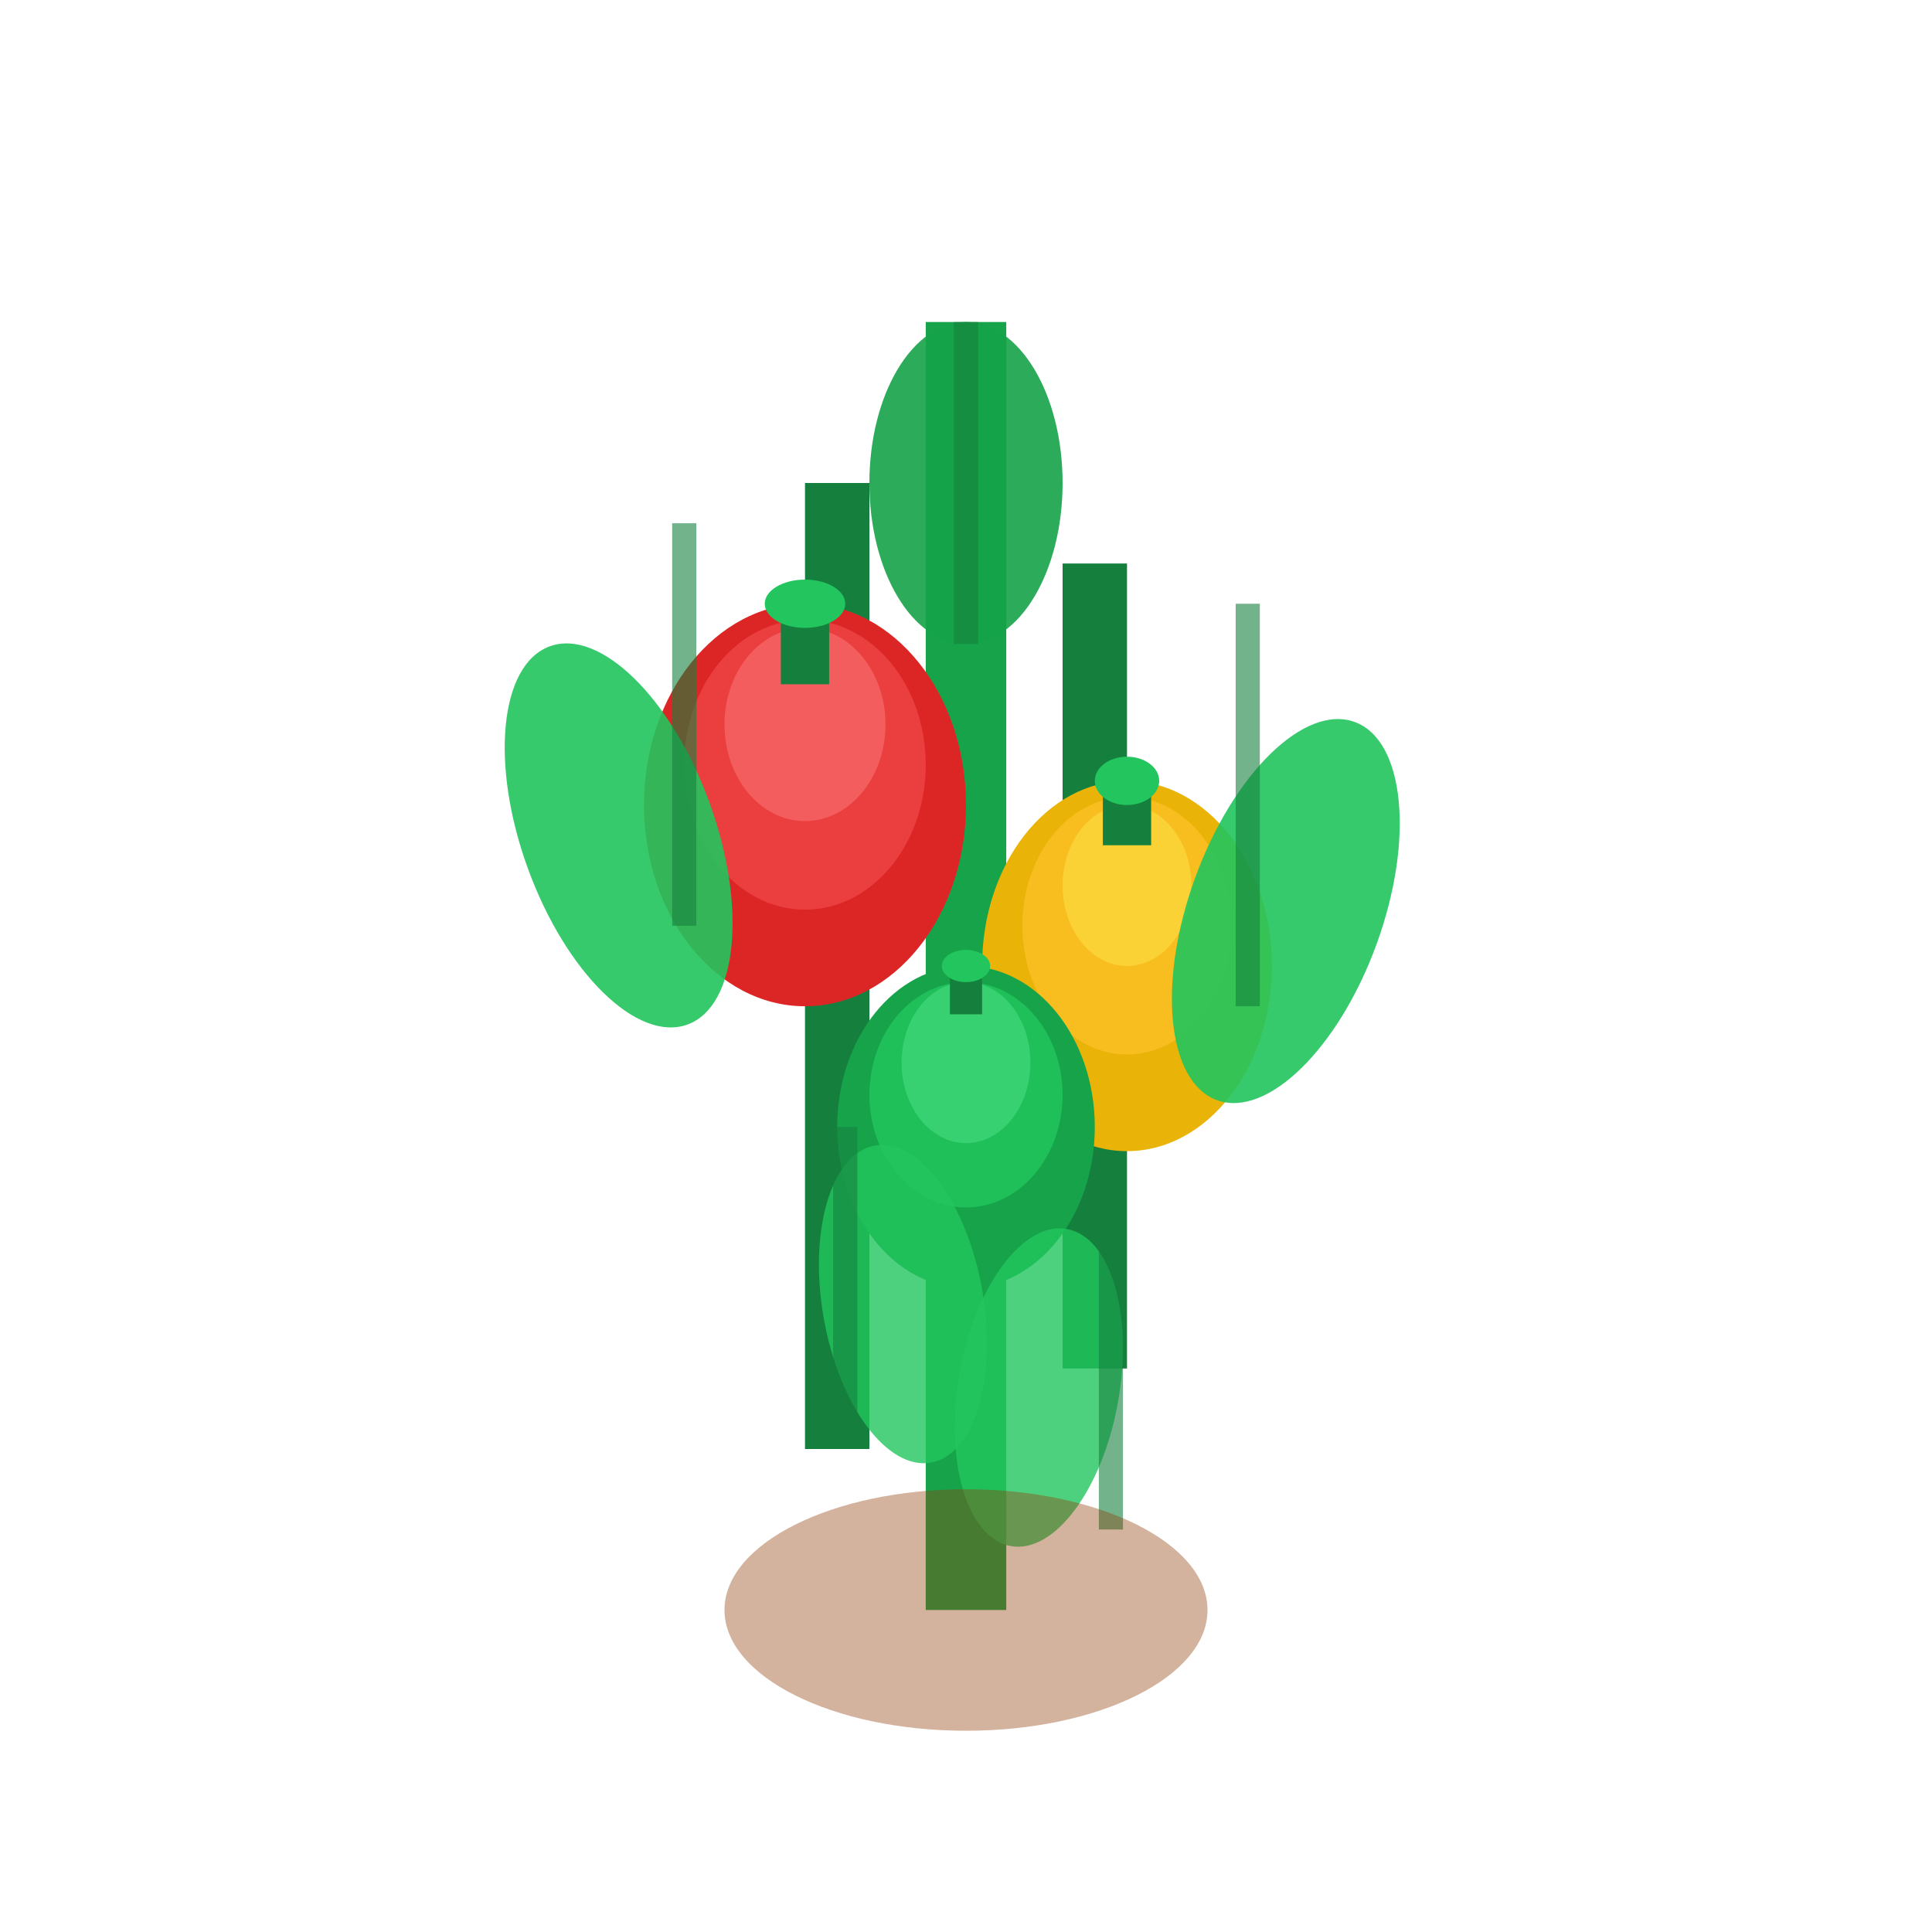 <svg viewBox="0 0 24 24" fill="none" xmlns="http://www.w3.org/2000/svg">
  <!-- Bell pepper plant - compact icon -->
  <g transform="translate(12, 12)">
    <!-- Main stem -->
    <rect x="-0.5" y="-8" width="1" height="16" fill="#16a34a"/>
    <rect x="-2" y="-6" width="0.8" height="12" fill="#15803d"/>
    <rect x="1.2" y="-5" width="0.8" height="10" fill="#15803d"/>
    
    <!-- Bell peppers -->
    <g transform="translate(-2, -2)">
      <!-- Red pepper -->
      <ellipse cx="0" cy="0" rx="2" ry="2.5" fill="#dc2626"/>
      <ellipse cx="0" cy="-0.5" rx="1.5" ry="1.8" fill="#ef4444" opacity="0.8"/>
      <ellipse cx="0" cy="-1" rx="1" ry="1.2" fill="#f87171" opacity="0.6"/>
      <!-- Pepper stem -->
      <rect x="-0.3" y="-2.5" width="0.6" height="1" fill="#15803d"/>
      <ellipse cx="0" cy="-2.5" rx="0.5" ry="0.3" fill="#22c55e"/>
    </g>
    
    <g transform="translate(2, 0)">
      <!-- Yellow pepper -->
      <ellipse cx="0" cy="0" rx="1.8" ry="2.3" fill="#eab308"/>
      <ellipse cx="0" cy="-0.5" rx="1.3" ry="1.6" fill="#fbbf24" opacity="0.8"/>
      <ellipse cx="0" cy="-1" rx="0.8" ry="1" fill="#fde047" opacity="0.6"/>
      <!-- Pepper stem -->
      <rect x="-0.3" y="-2.3" width="0.6" height="0.8" fill="#15803d"/>
      <ellipse cx="0" cy="-2.3" rx="0.4" ry="0.3" fill="#22c55e"/>
    </g>
    
    <g transform="translate(0, 2)">
      <!-- Green pepper -->
      <ellipse cx="0" cy="0" rx="1.6" ry="2" fill="#16a34a"/>
      <ellipse cx="0" cy="-0.4" rx="1.2" ry="1.4" fill="#22c55e" opacity="0.8"/>
      <ellipse cx="0" cy="-0.8" rx="0.8" ry="1" fill="#4ade80" opacity="0.6"/>
      <!-- Pepper stem -->
      <rect x="-0.2" y="-2" width="0.4" height="0.6" fill="#15803d"/>
      <ellipse cx="0" cy="-2" rx="0.3" ry="0.2" fill="#22c55e"/>
    </g>
    
    <!-- Pepper plant leaves -->
    <ellipse cx="-3.5" cy="-3" rx="1.2" ry="2.5" fill="#22c55e" transform="rotate(-20)" opacity="0.9"/>
    <ellipse cx="3.5" cy="-2" rx="1.2" ry="2.5" fill="#22c55e" transform="rotate(20)" opacity="0.9"/>
    <ellipse cx="0" cy="-6" rx="1.2" ry="2" fill="#16a34a" opacity="0.9"/>
    <ellipse cx="-1.5" cy="4" rx="1" ry="2" fill="#22c55e" transform="rotate(-10)" opacity="0.8"/>
    <ellipse cx="1.8" cy="5" rx="1" ry="2" fill="#22c55e" transform="rotate(10)" opacity="0.8"/>
    
    <!-- Leaf veins -->
    <g stroke="#15803d" stroke-width="0.3" opacity="0.6">
      <line x1="-3.5" y1="-5.5" x2="-3.5" y2="-0.5"/>
      <line x1="3.5" y1="-4.5" x2="3.5" y2="0.5"/>
      <line x1="0" y1="-8" x2="0" y2="-4"/>
      <line x1="-1.5" y1="2" x2="-1.5" y2="6"/>
      <line x1="1.8" y1="3" x2="1.8" y2="7"/>
    </g>
    
    <!-- Root system -->
    <ellipse cx="0" cy="8" rx="3" ry="1.5" fill="#92400e" opacity="0.4"/>
  </g>
</svg>